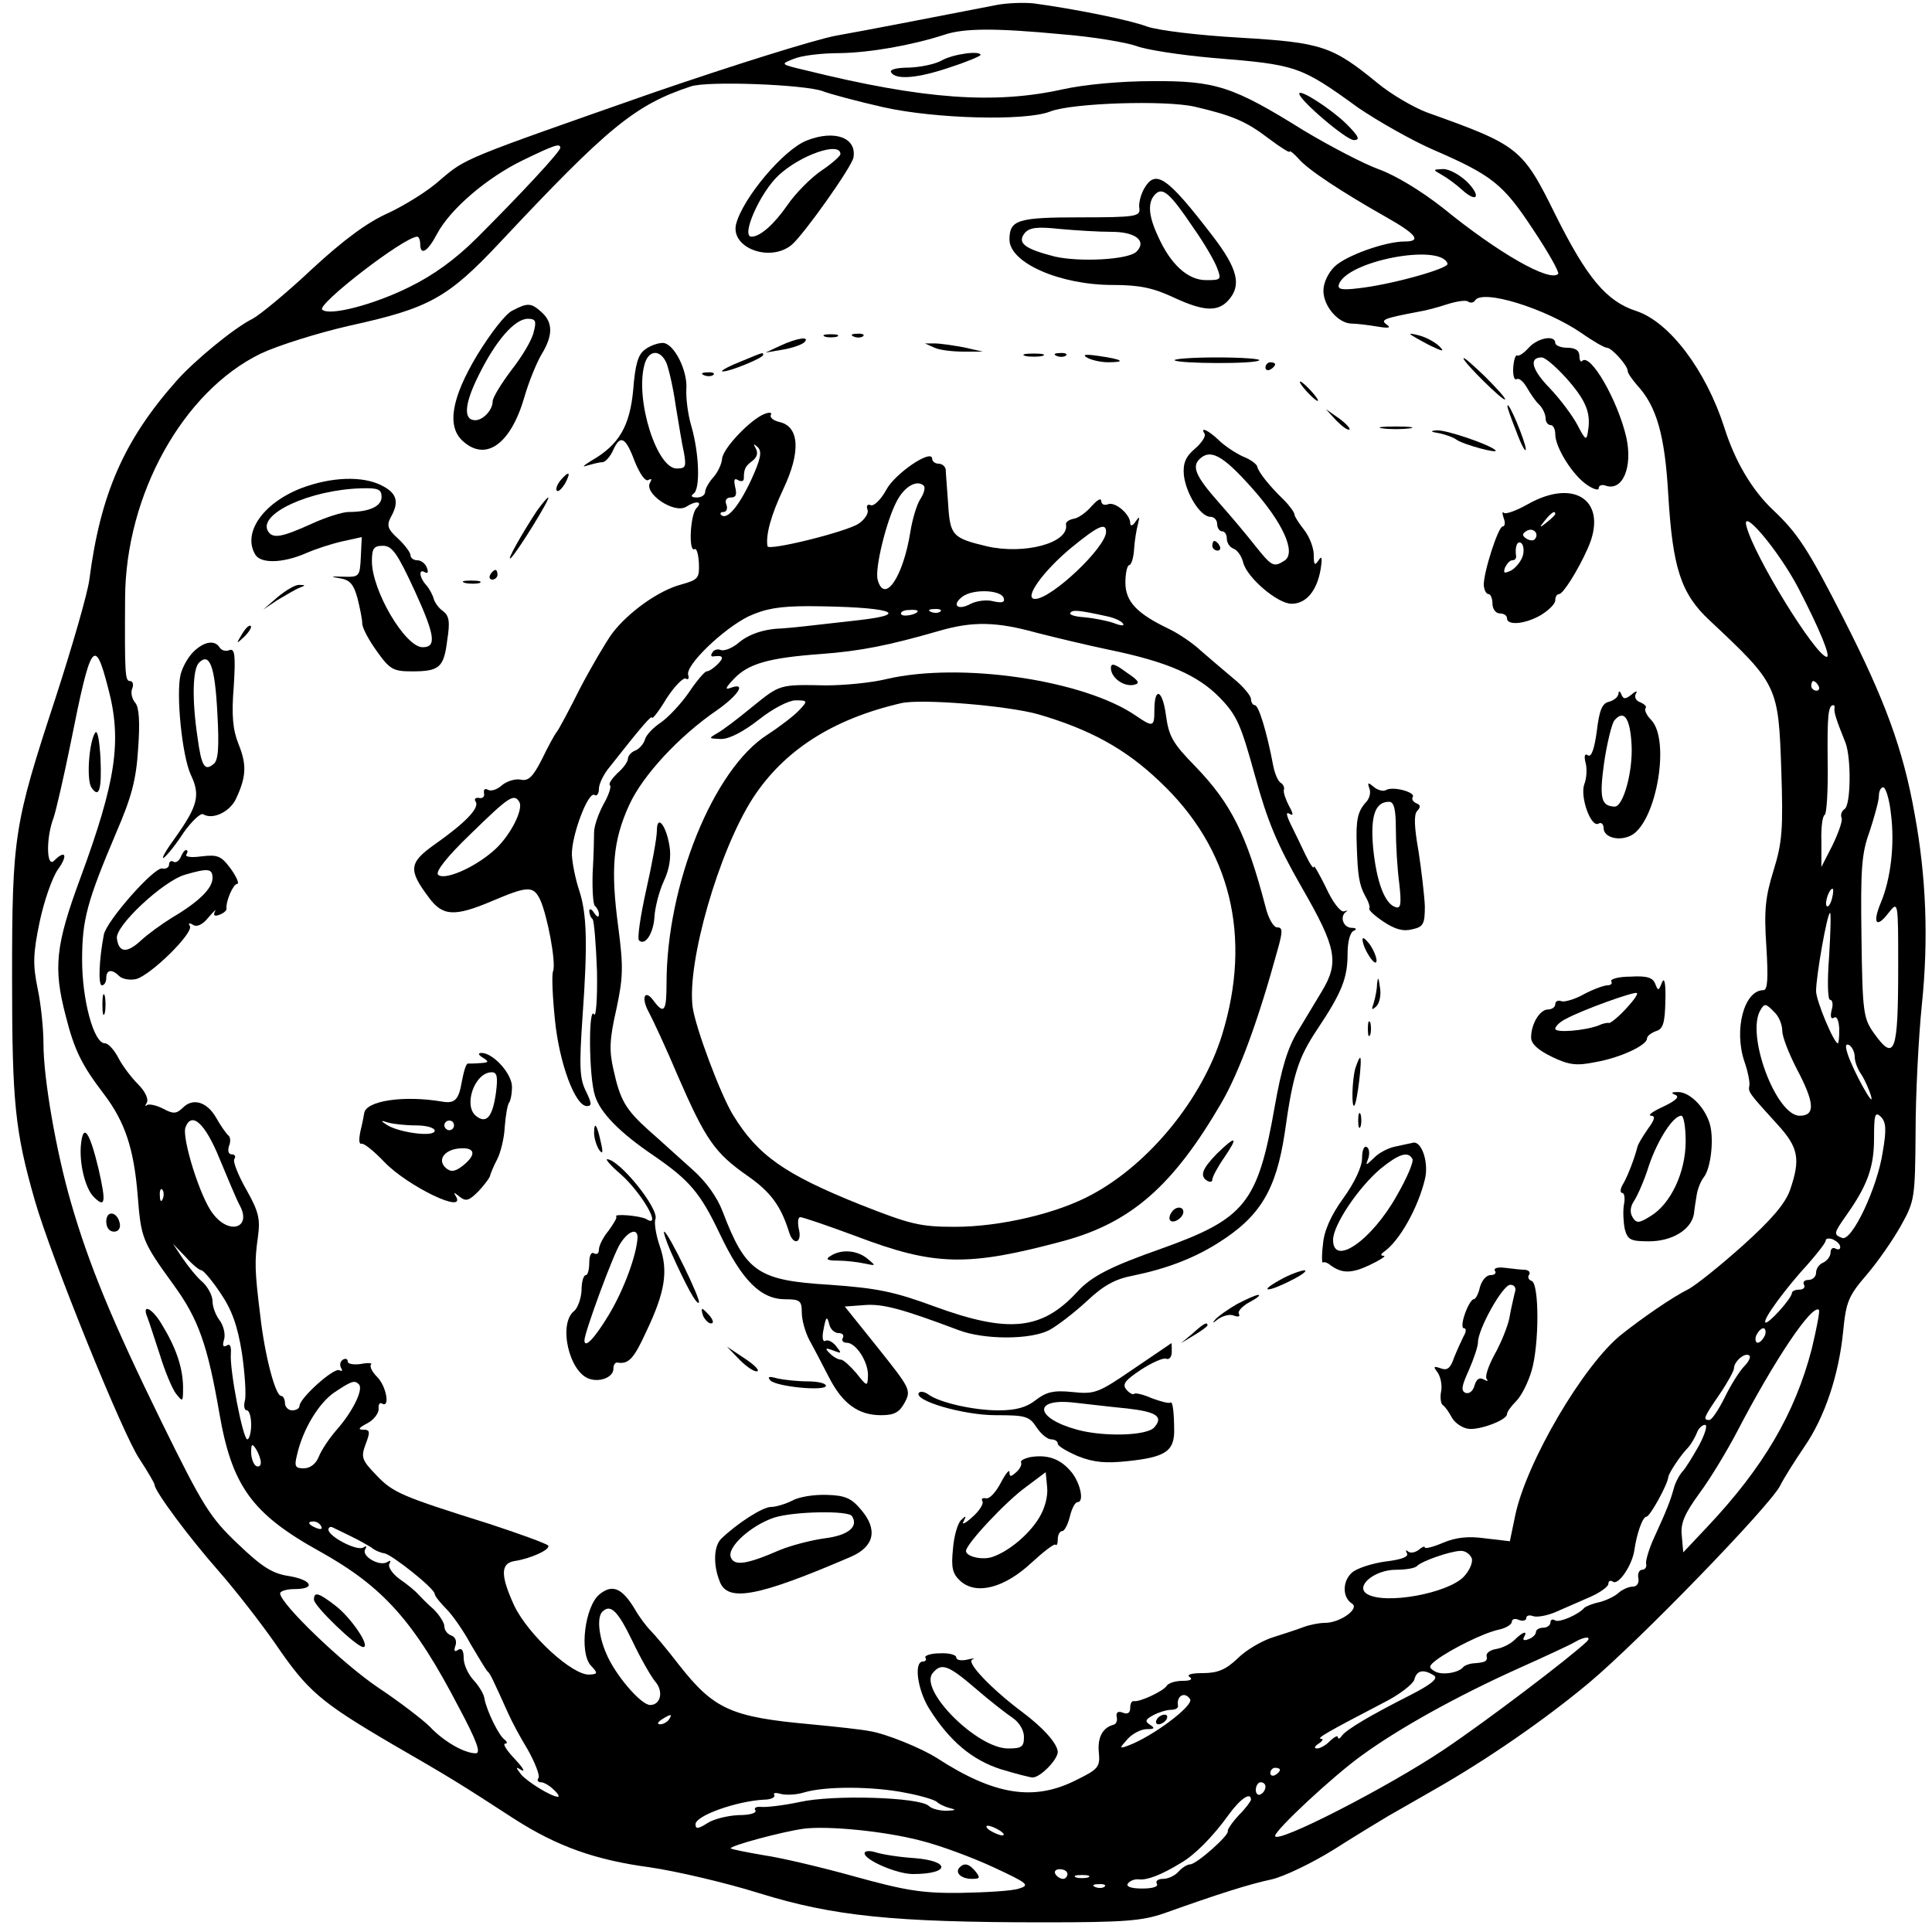 <?xml version="1.0" standalone="no"?>
<!DOCTYPE svg PUBLIC "-//W3C//DTD SVG 20010904//EN"
 "http://www.w3.org/TR/2001/REC-SVG-20010904/DTD/svg10.dtd">
<svg version="1.0" xmlns="http://www.w3.org/2000/svg"
 width="400pt" height="400pt" viewBox="0 0 400 400"
 preserveAspectRatio="xMidYMid meet">
<g transform="translate(0,400) scale(0.1,-0.1)"
fill="#000000" stroke="none">
<path d="M2065 3990 c-155 -30 -262 -51 -335 -64 -46 -9 -215 -62 -375 -117
-397 -139 -390 -136 -443 -181 -25 -23 -74 -53 -108 -69 -43 -19 -92 -55 -158
-116 -52 -49 -108 -95 -123 -103 -37 -18 -120 -86 -158 -129 -108 -122 -157
-233 -180 -411 -4 -30 -36 -140 -70 -245 -86 -262 -90 -285 -90 -580 0 -258 6
-317 47 -460 33 -116 183 -487 217 -536 17 -26 31 -50 31 -53 0 -13 72 -110
133 -179 35 -40 87 -107 117 -150 67 -98 92 -120 242 -208 123 -71 139 -81
253 -155 89 -57 168 -85 280 -100 55 -8 158 -32 228 -54 152 -47 276 -60 588
-60 168 0 204 3 250 19 112 40 175 60 222 70 26 6 84 34 129 62 44 28 95 59
112 69 17 10 60 34 96 55 109 62 229 145 320 221 106 89 372 364 395 407 9 18
32 54 51 82 42 61 71 148 80 238 6 62 11 74 49 118 23 27 55 73 71 102 28 50
29 57 30 192 0 77 6 196 13 265 14 135 9 265 -15 395 -24 135 -62 237 -147
404 -74 145 -95 177 -147 226 -43 41 -78 100 -100 170 -38 118 -113 218 -182
241 -62 20 -102 68 -167 198 -69 140 -76 145 -266 213 -27 10 -74 37 -103 61
-94 77 -116 84 -285 94 -87 5 -169 15 -192 23 -37 14 -153 37 -235 48 -19 2
-53 1 -75 -3z m134 -61 c64 -5 133 -17 153 -24 20 -8 92 -19 160 -25 172 -14
180 -16 300 -103 41 -28 110 -67 153 -86 125 -54 147 -72 209 -166 32 -48 55
-89 52 -92 -17 -18 -124 43 -238 136 -46 36 -97 67 -132 80 -31 11 -102 48
-157 81 -146 91 -182 103 -314 102 -65 0 -140 -7 -185 -17 -140 -31 -287 -21
-530 39 -55 13 -55 13 -27 24 16 7 58 12 95 12 63 1 149 16 217 38 41 14 107
14 244 1z m-495 -118 c16 -6 72 -21 125 -33 107 -24 294 -29 345 -9 45 18 240
24 300 10 77 -18 106 -30 153 -66 24 -18 43 -30 43 -27 0 3 8 -3 18 -14 19
-23 91 -70 181 -121 64 -36 75 -51 39 -51 -40 0 -121 -29 -145 -52 -13 -13
-23 -33 -23 -50 0 -32 31 -68 59 -68 10 0 34 -3 52 -6 24 -4 30 -3 20 4 -14
10 -6 13 68 27 13 2 39 9 57 15 19 6 38 9 43 6 5 -4 12 -3 15 2 15 24 145 -16
221 -68 24 -17 47 -30 52 -30 10 0 43 -37 43 -48 0 -5 9 -17 19 -29 41 -44 58
-104 65 -228 9 -150 26 -204 85 -259 142 -133 143 -136 149 -311 4 -121 2
-149 -16 -207 -17 -55 -20 -82 -15 -157 4 -65 3 -91 -6 -91 -40 0 -62 -82 -39
-149 7 -20 11 -42 10 -48 -3 -14 -2 -15 58 -81 44 -48 48 -72 26 -136 -10 -28
-38 -61 -98 -115 -47 -42 -98 -83 -114 -91 -32 -16 -93 -58 -137 -93 -78 -62
-197 -264 -220 -375 l-11 -53 -51 6 c-35 5 -61 2 -87 -9 -21 -9 -38 -13 -38
-10 0 4 -6 1 -13 -5 -8 -6 -18 -7 -22 -3 -5 4 -5 2 -2 -4 4 -7 -11 -13 -45
-17 -28 -4 -59 -14 -69 -23 -20 -18 -20 -51 0 -64 17 -10 -24 -40 -56 -40 -12
0 -32 -4 -45 -9 -13 -5 -41 -14 -63 -21 -22 -7 -55 -26 -72 -43 -25 -24 -42
-31 -73 -31 -23 0 -34 -3 -27 -8 7 -5 2 -8 -15 -8 -15 0 -30 -5 -33 -11 -8
-11 -55 -33 -67 -31 -5 1 -8 -5 -8 -14 0 -10 -5 -14 -15 -10 -10 4 -15 1 -13
-9 2 -7 -1 -15 -7 -16 -22 -6 -33 -26 -30 -57 3 -30 -1 -35 -46 -57 -88 -45
-170 -32 -289 45 -31 20 -106 51 -140 56 -14 3 -68 9 -121 14 -166 15 -201 31
-274 124 -23 30 -49 61 -58 70 -9 9 -24 29 -33 45 -26 43 -46 52 -73 30 -30
-25 -42 -120 -18 -147 15 -16 15 -18 -2 -19 -35 -3 -127 82 -156 142 -29 63
-29 88 0 93 34 5 75 24 70 32 -3 4 -58 24 -122 45 -181 57 -199 64 -234 101
-30 31 -32 37 -22 64 10 26 9 30 -5 30 -12 0 -9 4 8 13 14 7 24 21 24 30 -1 9
2 14 7 11 17 -10 9 36 -10 55 -11 11 -16 22 -13 26 4 3 -6 4 -21 1 -15 -2 -27
0 -27 5 0 6 -5 7 -10 4 -6 -4 -7 -11 -4 -17 4 -6 2 -8 -3 -5 -11 7 -83 -58
-83 -74 0 -5 -7 -9 -15 -9 -8 0 -15 7 -15 15 0 8 -4 15 -8 15 -12 0 -34 85
-43 165 -12 96 -12 114 -5 164 5 37 2 52 -24 98 -17 30 -28 58 -25 63 4 6 1
10 -5 10 -7 0 -9 7 -6 17 4 9 3 19 -1 22 -4 3 -16 20 -25 36 -19 34 -49 43
-70 21 -13 -12 -19 -13 -41 -1 -14 7 -29 10 -33 7 -4 -4 -4 -1 0 5 4 8 -4 24
-18 38 -14 14 -33 39 -41 55 -9 17 -21 30 -28 30 -23 0 -47 90 -47 172 0 84
10 121 71 265 31 72 41 108 45 173 4 55 2 86 -6 95 -7 8 -10 22 -6 30 3 8 1
15 -5 15 -10 0 -11 14 -10 172 1 214 120 428 281 506 36 17 119 43 185 58 164
36 202 57 310 172 224 239 280 285 395 323 34 12 238 4 274 -10z m-544 -117
c0 -8 -81 -95 -172 -186 -45 -45 -91 -78 -140 -102 -74 -37 -167 -61 -181 -47
-11 11 170 151 197 151 3 0 6 -7 6 -15 0 -25 15 -17 35 21 27 51 103 116 177
152 66 32 78 36 78 26z m1837 -240 c3 -10 -119 -44 -186 -51 -33 -4 -42 -2
-39 8 16 49 211 86 225 43z m726 -671 c44 -85 68 -143 59 -143 -23 2 -150 208
-166 270 -12 43 66 -49 107 -127z m-3499 -208 c29 -109 16 -193 -58 -394 -51
-138 -56 -185 -30 -284 18 -72 34 -103 79 -162 44 -58 62 -113 70 -209 7 -90
9 -96 75 -187 51 -70 70 -125 94 -264 26 -151 67 -209 208 -287 131 -73 195
-144 288 -323 38 -71 46 -95 35 -95 -24 0 -67 25 -95 55 -14 14 -62 51 -107
81 -73 49 -203 174 -203 195 0 5 14 9 30 9 45 0 36 19 -12 27 -34 5 -56 19
-106 67 -57 54 -72 78 -157 251 -103 210 -151 327 -188 455 -31 107 -57 257
-57 329 0 30 -5 81 -12 114 -10 49 -10 71 4 138 9 43 26 92 38 109 21 29 16
42 -8 18 -16 -16 -17 48 -1 89 5 15 21 84 35 153 42 211 50 224 78 115z m3541
5 c3 -5 1 -10 -4 -10 -6 0 -11 5 -11 10 0 6 2 10 4 10 3 0 8 -4 11 -10z m33
-47 c-1 -8 4 -24 23 -71 12 -32 11 -129 -2 -137 -6 -4 -9 -12 -6 -19 2 -6 -7
-31 -19 -56 l-23 -45 0 52 c-1 28 2 54 7 56 4 3 7 52 6 109 -1 97 1 118 12
118 2 0 3 -3 2 -7z m117 -218 c8 -62 0 -134 -21 -184 -18 -43 -9 -54 16 -21
20 25 20 25 20 -112 0 -178 -7 -198 -51 -136 -21 30 -23 43 -25 197 -2 142 0
174 17 220 10 31 19 63 19 73 0 10 4 18 9 18 5 0 13 -25 16 -55z m-122 -175
c-3 -12 -8 -19 -11 -16 -5 6 5 36 12 36 2 0 2 -9 -1 -20z m-6 -120 c-4 -51 -3
-90 2 -90 5 0 7 -10 3 -22 -3 -13 -1 -19 5 -15 6 4 10 -6 11 -23 0 -17 -1 -30
-3 -30 -8 0 -45 88 -45 108 0 31 23 162 29 162 2 0 1 -40 -2 -90z m-113 -116
c9 -8 16 -26 16 -38 0 -13 14 -48 30 -79 37 -70 39 -97 6 -97 -49 0 -112 169
-81 219 8 14 11 14 29 -5z m166 -92 c0 -10 6 -26 14 -37 7 -11 16 -31 20 -45
8 -29 -38 54 -49 89 -5 16 -4 21 4 17 6 -4 11 -15 11 -24z m58 -197 c-11 -74
-64 -186 -84 -178 -18 7 -18 9 8 46 44 62 58 100 58 160 0 50 2 56 14 45 11
-11 12 -27 4 -73z m-3443 -15 c17 -41 35 -84 41 -95 26 -47 -21 -63 -55 -18
-26 32 -65 157 -57 179 13 34 41 8 71 -66z m-118 -82 c-3 -8 -6 -5 -6 6 -1 11
2 17 5 13 3 -3 4 -12 1 -19z m3473 -100 c0 -5 -4 -6 -10 -3 -5 3 -10 0 -10 -8
0 -8 -7 -17 -15 -21 -8 -3 -15 -12 -15 -21 0 -8 -7 -15 -16 -15 -8 0 -12 -4
-9 -10 3 -5 -1 -10 -9 -10 -9 0 -16 -3 -16 -7 -1 -12 -50 -66 -55 -61 -6 6 43
72 90 123 19 22 35 42 35 47 0 4 7 5 15 2 8 -4 15 -10 15 -16z m-3393 -48 c4
0 22 -21 40 -48 23 -34 35 -67 44 -124 6 -42 9 -86 6 -98 -3 -11 -1 -20 4 -20
5 0 9 -13 9 -30 0 -16 -4 -30 -8 -30 -9 0 -37 144 -34 178 1 15 -2 21 -9 16
-7 -4 -9 0 -5 13 3 10 -1 28 -9 39 -8 10 -15 28 -15 40 0 11 -9 29 -21 40 -12
10 -30 33 -41 49 l-20 30 26 -27 c14 -16 29 -28 33 -28z m3334 -163 c-35 -134
-100 -245 -217 -369 l-49 -52 -3 34 c-3 26 5 45 37 89 23 31 57 88 77 126 78
150 156 266 170 253 2 -3 -5 -39 -15 -81z m-97 28 c-4 -8 -10 -15 -15 -15 -4
0 -6 7 -3 15 4 8 10 15 15 15 4 0 6 -7 3 -15z m-43 -64 c-9 -9 -28 -39 -40
-64 -13 -26 -27 -47 -32 -47 -14 0 -12 5 21 53 17 25 30 49 30 54 0 14 22 33
31 27 5 -2 0 -13 -10 -23z m-2868 -37 c10 -10 -12 -55 -44 -92 -17 -19 -34
-45 -39 -58 -6 -15 -18 -24 -31 -24 -18 0 -20 4 -14 28 12 53 45 107 77 129
36 24 42 26 51 17z m2775 -126 c-13 -23 -28 -48 -35 -55 -6 -7 -15 -23 -18
-36 -7 -25 -14 -43 -41 -102 -10 -22 -17 -46 -16 -52 2 -7 -2 -13 -8 -13 -6 0
-10 -8 -8 -17 2 -11 -3 -18 -12 -18 -8 0 -21 -6 -28 -12 -7 -7 -25 -16 -40
-20 -15 -3 -29 -9 -32 -12 -12 -14 -52 -31 -60 -26 -6 4 -10 1 -10 -4 0 -6 -7
-11 -15 -11 -8 0 -15 -4 -15 -9 0 -5 -7 -12 -16 -15 -8 -3 -12 -2 -9 4 9 15
-2 12 -19 -5 -8 -8 -25 -17 -38 -19 -13 -2 -22 -9 -20 -15 2 -11 -3 -13 -30
-15 -7 -1 -15 -4 -18 -7 -10 -13 -46 -18 -60 -9 -13 8 -12 11 5 24 30 22 96
55 128 62 15 3 27 11 27 16 0 6 7 8 15 4 8 -3 15 -1 15 4 0 5 6 7 14 4 8 -3
30 1 48 9 18 8 50 22 71 31 20 9 37 21 37 27 0 6 4 8 10 4 11 -7 40 35 44 67
5 34 17 68 25 68 7 0 44 67 45 82 1 8 25 45 42 62 5 6 13 19 17 29 3 9 11 17
17 17 6 0 0 -19 -12 -42z m-2978 -36 c0 -7 -4 -10 -10 -7 -5 3 -10 16 -10 28
0 18 2 19 10 7 5 -8 10 -21 10 -28z m125 -132 c3 -6 -1 -7 -9 -4 -18 7 -21 14
-7 14 6 0 13 -4 16 -10z m60 -20 c17 -8 36 -19 44 -24 7 -6 19 -11 27 -12 16
-3 104 -73 104 -84 0 -4 11 -18 24 -31 13 -13 36 -46 51 -74 16 -27 31 -52 34
-55 6 -5 10 -14 43 -87 7 -16 25 -50 41 -76 15 -27 25 -53 22 -58 -4 -5 -1 -9
5 -9 6 0 18 -7 26 -15 9 -8 13 -15 9 -15 -13 0 -62 30 -76 46 -12 16 -12 17 1
9 8 -4 2 6 -14 23 -17 18 -26 32 -20 32 5 0 4 4 -1 8 -12 8 -37 59 -42 85 -1
10 -12 27 -23 39 -11 12 -20 32 -20 45 0 16 -4 22 -12 17 -7 -5 -9 -2 -5 9 3
9 0 18 -9 21 -8 3 -14 11 -14 19 0 7 -10 23 -22 35 -13 11 -27 26 -33 32 -5 6
-22 20 -38 31 -15 11 -24 25 -21 31 4 7 2 8 -4 4 -16 -10 -54 12 -46 26 4 7 3
8 -4 4 -13 -8 -72 23 -72 37 0 4 3 7 8 5 4 -2 21 -10 37 -18z m2322 -46 c3 -8
-4 -25 -16 -38 -33 -35 -164 -59 -201 -36 -25 16 16 50 60 50 20 0 40 3 44 8
10 10 67 30 89 31 10 1 20 -6 24 -15z m-1738 -171 c18 -38 40 -76 48 -85 17
-20 11 -48 -11 -48 -19 0 -73 63 -91 107 -16 37 -19 75 -8 86 17 17 32 2 62
-60z m1976 -2 c-36 -34 -207 -164 -295 -223 -116 -78 -350 -198 -350 -179 0
12 120 124 180 167 77 56 196 122 320 178 58 26 112 51 120 56 20 12 37 13 25
1z m-316 -70 c9 -6 -5 -18 -50 -41 -81 -41 -132 -71 -141 -84 -4 -6 -8 -7 -8
-3 0 5 -7 1 -16 -7 -8 -9 -21 -16 -27 -16 -7 0 -6 4 3 10 8 5 11 10 5 10 -10
1 13 14 130 75 32 16 60 38 63 47 5 20 19 23 41 9z m-505 -49 c8 -13 -77 -77
-128 -96 -19 -7 -19 -6 -1 14 10 11 28 20 39 20 16 0 18 2 7 9 -11 7 -10 11 7
20 11 6 28 11 36 11 9 0 15 3 15 8 -4 21 14 31 25 14z m-1079 -42 c-3 -5 -12
-10 -18 -10 -7 0 -6 4 3 10 19 12 23 12 15 0z m1265 -104 c0 -3 -4 -8 -10 -11
-5 -3 -10 -1 -10 4 0 6 5 11 10 11 6 0 10 -2 10 -4z m-30 -35 c0 -6 -4 -13
-10 -16 -5 -3 -10 1 -10 9 0 9 5 16 10 16 6 0 10 -4 10 -9z m-744 -13 c32 -6
61 -15 64 -19 3 -3 14 -9 25 -12 16 -4 15 -5 -5 -6 -15 0 -31 4 -37 10 -18 18
-198 24 -268 8 -33 -7 -68 -11 -79 -10 -10 1 -16 -2 -12 -7 3 -6 -12 -10 -35
-10 -22 -1 -52 -8 -65 -17 -19 -12 -24 -12 -24 -2 0 18 85 48 142 51 14 0 24
5 21 10 -3 4 3 5 13 2 11 -3 33 -2 49 3 43 13 142 13 211 -1z m714 -14 c0 -3
-11 -18 -25 -32 -14 -15 -24 -30 -23 -33 4 -8 -65 -69 -78 -69 -6 0 -17 -7
-24 -15 -7 -8 -21 -15 -32 -15 -10 0 -16 -4 -13 -10 4 -6 -8 -10 -30 -10 -23
0 -34 4 -30 10 4 6 14 10 23 9 17 -2 46 9 87 34 28 16 66 54 99 100 24 33 46
48 46 31z m-683 -85 c40 -10 107 -35 150 -55 71 -33 76 -37 53 -44 -14 -5 -68
-8 -121 -9 -80 -1 -115 5 -220 34 -68 19 -153 39 -188 44 -35 6 -65 12 -68 14
-4 5 107 35 152 41 50 6 166 -5 242 -25z m163 21 c8 -5 11 -10 5 -10 -5 0 -17
5 -25 10 -8 5 -10 10 -5 10 6 0 17 -5 25 -10z m140 -90 c0 -5 -4 -10 -9 -10
-6 0 -13 5 -16 10 -3 6 1 10 9 10 9 0 16 -4 16 -10z m43 -7 c-7 -2 -19 -2 -25
0 -7 3 -2 5 12 5 14 0 19 -2 13 -5z m34 -19 c-3 -3 -12 -4 -19 -1 -8 3 -5 6 6
6 11 1 17 -2 13 -5z"/>
<path d="M1950 3875 c-14 -8 -44 -14 -68 -15 -26 0 -41 -4 -37 -10 10 -16 56
-12 123 11 34 11 62 23 62 25 0 10 -57 2 -80 -11z"/>
<path d="M2690 3806 c0 -13 97 -96 113 -96 14 0 10 8 -16 34 -32 31 -97 73
-97 62z"/>
<path d="M2985 3638 c11 -6 30 -20 42 -31 32 -29 40 -13 10 17 -15 14 -36 26
-49 26 -22 -1 -22 -1 -3 -12z"/>
<path d="M1670 3709 c-48 -19 -132 -119 -146 -173 -12 -49 70 -80 115 -43 25
21 125 162 128 181 7 41 -39 58 -97 35z m70 -28 c0 -4 -18 -20 -39 -34 -22
-15 -54 -47 -71 -72 -27 -39 -56 -65 -74 -65 -23 0 18 92 56 127 45 42 128 71
128 44z"/>
<path d="M2368 3608 c-7 -13 -11 -31 -9 -40 2 -16 -9 -18 -121 -18 -131 0
-148 -5 -148 -46 0 -48 104 -94 214 -94 55 0 83 -6 124 -25 64 -30 93 -31 115
-7 28 31 20 65 -32 133 -96 125 -119 140 -143 97z m103 -80 c22 -31 44 -69 49
-83 9 -24 8 -25 -23 -25 -38 0 -74 33 -100 92 -20 43 -21 70 -5 86 15 15 30 3
79 -70z m-169 -8 c49 0 73 -19 51 -41 -17 -17 -119 -22 -170 -10 -62 16 -78
28 -61 49 10 11 26 13 72 8 32 -3 81 -6 108 -6z"/>
<path d="M1061 3357 c-14 -6 -46 -48 -73 -92 -54 -90 -63 -148 -30 -178 48
-44 100 -6 128 92 9 31 25 70 35 87 24 39 24 66 1 87 -22 20 -29 21 -61 4z
m44 -44 c-3 -16 -24 -51 -46 -79 -21 -28 -39 -57 -39 -65 0 -18 -20 -39 -36
-39 -25 0 -23 33 7 93 36 73 75 117 102 117 16 0 18 -5 12 -27z"/>
<path d="M1708 3303 c6 -2 18 -2 25 0 6 3 1 5 -13 5 -14 0 -19 -2 -12 -5z"/>
<path d="M1768 3303 c7 -3 16 -2 19 1 4 3 -2 6 -13 5 -11 0 -14 -3 -6 -6z"/>
<path d="M2920 3308 c3 -3 21 -13 40 -23 27 -13 32 -14 20 -2 -8 8 -26 18 -40
22 -14 4 -23 5 -20 3z"/>
<path d="M1615 3284 l-30 -14 35 6 c19 3 39 10 45 15 14 14 -16 9 -50 -7z"/>
<path d="M3165 3280 c-10 -11 -20 -18 -24 -16 -3 2 -7 -9 -8 -25 -1 -16 2 -27
7 -24 5 3 14 -5 21 -17 7 -12 18 -29 26 -36 7 -7 13 -20 13 -28 0 -8 5 -14 10
-14 6 0 10 -9 10 -19 0 -28 37 -86 66 -105 13 -9 24 -12 24 -7 0 6 6 8 13 6
36 -14 58 37 44 100 -18 77 -74 174 -91 158 -3 -4 -6 1 -6 10 0 11 -8 17 -25
17 -14 0 -25 5 -25 10 0 17 -36 11 -55 -10z m77 -62 c41 -46 52 -72 46 -109
-3 -22 -5 -22 -22 11 -10 19 -36 54 -58 77 -37 38 -43 63 -16 63 7 0 29 -19
50 -42z"/>
<path d="M1335 3276 c-14 -10 -20 -31 -24 -83 -7 -75 -29 -114 -87 -147 -16
-10 -20 -14 -9 -10 11 3 25 7 32 7 6 0 16 11 22 24 15 34 26 29 45 -22 11 -27
22 -42 28 -39 7 4 8 2 4 -5 -14 -22 50 -66 75 -50 20 13 35 11 21 -3 -13 -13
-17 -92 -4 -85 4 3 8 -10 9 -29 1 -31 -1 -34 -36 -44 -47 -12 -111 -58 -144
-102 -13 -18 -43 -69 -66 -113 -22 -44 -44 -85 -48 -90 -5 -6 -19 -32 -31 -57
-19 -37 -28 -46 -45 -42 -11 2 -29 -4 -38 -12 -10 -9 -23 -13 -29 -9 -6 3 -9
1 -8 -7 2 -7 -3 -12 -10 -10 -8 1 -11 -2 -7 -8 8 -13 -22 -44 -86 -89 -52 -37
-54 -52 -12 -108 29 -40 53 -42 133 -8 73 31 84 31 98 3 15 -32 34 -132 27
-149 -3 -8 -1 -53 4 -101 9 -90 42 -178 66 -178 11 0 10 6 -2 31 -13 26 -14
51 -7 153 11 153 9 215 -7 263 -7 21 -14 54 -15 73 -1 40 34 133 47 124 5 -3
9 3 9 13 0 10 10 31 23 46 66 84 87 108 87 101 0 -4 14 13 30 40 17 26 35 44
40 41 5 -3 7 0 5 7 -8 19 72 96 125 122 35 16 64 21 125 21 165 -1 218 -16
103 -29 -104 -12 -142 -16 -158 -17 -38 -1 -70 -12 -91 -30 -13 -11 -29 -17
-36 -15 -7 3 -15 1 -18 -5 -4 -5 -3 -9 2 -8 20 3 23 -2 9 -16 -8 -8 -18 -15
-23 -15 -4 0 -21 -20 -37 -44 -16 -23 -42 -51 -58 -62 -15 -10 -31 -26 -33
-36 -3 -9 -12 -19 -20 -22 -8 -3 -15 -11 -15 -17 0 -6 -10 -20 -22 -30 -11
-11 -19 -22 -15 -25 3 -3 -3 -21 -14 -40 -10 -19 -19 -44 -19 -57 0 -12 -1
-50 -3 -85 -1 -35 1 -66 5 -68 4 -3 8 -11 8 -17 0 -7 -4 -6 -10 3 -5 8 -10 10
-10 4 0 -6 3 -14 7 -17 3 -4 7 -52 9 -108 1 -56 -2 -96 -6 -89 -12 19 -11
-131 2 -169 11 -35 51 -76 122 -124 74 -51 96 -77 136 -161 46 -97 85 -136
136 -136 30 0 34 -3 34 -27 0 -16 7 -41 16 -58 9 -16 27 -51 40 -76 28 -55 61
-79 108 -79 28 0 38 6 49 26 14 26 11 30 -55 113 l-69 86 41 3 c38 3 78 -8
195 -52 53 -20 148 -20 187 0 17 9 52 36 78 60 35 33 59 46 96 53 68 14 124
35 175 67 88 55 121 110 139 229 17 122 28 155 68 215 50 75 62 105 62 155 0
25 5 45 13 48 7 3 5 6 -5 6 -18 1 -25 25 -10 34 4 2 1 2 -6 0 -7 -1 -23 19
-37 50 -14 28 -25 48 -25 42 0 -5 -8 6 -17 25 -9 19 -23 48 -31 64 -9 19 -10
26 -2 21 8 -5 8 0 -1 16 -7 13 -12 28 -11 33 2 5 -1 12 -6 15 -6 3 -13 20 -16
36 -13 69 -30 125 -38 125 -4 0 -8 6 -8 13 0 6 -16 26 -36 42 -20 17 -51 43
-68 58 -17 16 -47 36 -66 45 -67 32 -90 57 -90 96 0 20 4 36 8 36 4 0 9 15 10
33 1 17 5 41 8 52 4 16 3 17 -5 5 -6 -9 -11 -10 -11 -3 0 18 -31 45 -46 39 -8
-3 -14 0 -14 7 -1 7 -9 1 -20 -11 -11 -13 -28 -25 -37 -26 -10 -2 -17 -7 -16
-12 7 -38 -86 -63 -164 -45 -71 17 -76 22 -80 88 -2 32 -5 64 -5 71 -1 6 -7
12 -15 12 -7 0 -13 5 -13 10 0 22 -77 -30 -95 -64 -11 -20 -25 -34 -32 -32 -7
3 -10 -1 -7 -9 3 -7 -5 -20 -18 -29 -25 -17 -187 -57 -189 -47 -4 23 7 64 33
119 36 76 33 128 -7 138 -14 3 -22 10 -19 15 3 5 -3 6 -13 2 -29 -11 -87 -72
-88 -93 -1 -11 -9 -28 -18 -38 -9 -10 -17 -24 -17 -30 0 -7 -8 -12 -17 -12
-11 0 -14 3 -7 8 14 9 12 83 -5 141 -7 24 -11 57 -10 75 3 39 -26 96 -49 96
-10 0 -27 -6 -37 -14z m45 -28 c5 -13 14 -52 19 -88 6 -36 13 -80 17 -97 5
-29 4 -33 -15 -33 -41 0 -86 141 -67 214 8 32 33 34 46 4z m176 -240 c-26 -56
-51 -86 -63 -74 -3 3 -1 6 5 6 6 0 9 7 6 15 -4 9 0 15 9 15 11 0 13 6 9 22 -3
14 -2 19 6 14 7 -4 12 -2 12 3 0 20 3 26 18 37 9 7 12 16 7 25 -6 11 -5 11 4
3 9 -9 6 -24 -13 -66z m357 -14 c3 -4 0 -16 -8 -28 -7 -11 -16 -41 -20 -66
-15 -95 -54 -152 -68 -100 -6 23 18 121 39 161 16 32 43 47 57 33z m377 -95
c0 -32 -113 -139 -147 -139 -25 0 17 58 75 106 55 45 72 53 72 33z m-212 -137
c3 -9 -3 -11 -21 -7 -14 4 -35 1 -47 -5 -27 -15 -41 -3 -17 15 22 16 79 14 85
-3z m-178 -27 c0 -7 -30 -13 -34 -7 -3 4 4 9 15 9 10 1 19 0 19 -2z m47 -1
c-3 -3 -12 -4 -19 -1 -8 3 -5 6 6 6 11 1 17 -2 13 -5z m345 -10 c15 -3 30 -10
33 -15 4 -5 -4 -5 -19 1 -14 5 -41 10 -60 12 -19 1 -33 5 -30 9 4 7 17 6 76
-7z m-146 -34 c39 -10 106 -26 149 -35 122 -25 185 -53 230 -99 36 -37 44 -56
73 -161 26 -95 46 -143 97 -232 72 -125 78 -155 42 -215 -12 -20 -35 -58 -50
-83 -21 -34 -34 -77 -48 -157 -35 -199 -61 -231 -234 -293 -105 -37 -145 -57
-175 -90 -73 -79 -142 -86 -295 -30 -84 31 -119 38 -217 45 -149 9 -174 26
-222 152 -11 29 -34 62 -64 88 -26 23 -65 59 -88 79 -49 44 -60 63 -74 127 -9
39 -8 63 6 124 14 66 15 87 4 171 -16 120 -11 179 23 253 28 61 103 142 182
196 44 31 61 58 28 46 -13 -5 -11 0 6 18 30 32 72 44 181 52 82 6 141 18 245
48 69 20 118 19 201 -4z m-1071 -350 c10 -16 -21 -75 -55 -103 -42 -36 -101
-60 -113 -48 -6 6 18 37 68 85 78 76 89 84 100 66z m661 -1100 c8 0 12 -4 9
-10 -3 -5 0 -10 8 -10 20 0 46 -42 44 -70 -1 -21 -2 -21 -24 7 -13 15 -27 28
-32 28 -6 0 -16 6 -23 13 -11 11 -9 12 7 6 18 -7 18 -6 6 9 -7 9 -17 14 -22
11 -5 -3 -7 5 -5 18 6 33 8 35 13 16 2 -10 11 -18 19 -18z"/>
<path d="M2300 2617 c0 -20 26 -39 47 -35 14 3 12 8 -15 26 -24 18 -32 20 -32
9z"/>
<path d="M1835 2594 c-33 -8 -89 -13 -125 -13 -97 2 -95 2 -152 -44 -29 -24
-62 -49 -73 -55 -19 -11 -18 -11 8 -12 17 0 46 15 78 40 29 23 62 40 76 40 25
0 26 -1 8 -20 -10 -11 -40 -34 -66 -51 -112 -71 -209 -311 -209 -515 0 -57 -5
-65 -26 -37 -19 27 -28 8 -10 -24 8 -15 36 -75 60 -132 57 -131 76 -158 143
-205 49 -34 70 -63 87 -118 9 -28 27 -21 20 7 -3 14 -2 25 3 25 5 0 58 -18
117 -40 161 -61 229 -63 429 -9 139 38 226 114 326 286 37 64 76 170 116 316
11 39 11 47 -1 47 -7 0 -18 18 -24 43 -39 149 -71 213 -144 289 -48 49 -56 63
-62 107 -7 53 -24 61 -24 10 0 -34 -3 -35 -38 -11 -107 74 -363 112 -517 76z
m315 -73 c106 -31 180 -71 251 -139 147 -138 192 -321 129 -525 -41 -132 -150
-266 -269 -330 -71 -39 -190 -67 -284 -67 -72 0 -92 5 -196 46 -157 63 -212
102 -263 185 -26 42 -78 181 -84 224 -12 93 54 323 125 433 64 98 164 163 306
196 41 10 222 -5 285 -23z"/>
<path d="M1360 2280 c0 -14 -10 -69 -22 -122 -12 -54 -19 -101 -15 -105 13
-12 30 15 32 49 1 18 9 51 19 73 12 25 16 51 12 74 -7 43 -26 66 -26 31z"/>
<path d="M2519 1611 c-30 -31 -36 -46 -19 -56 6 -3 10 -2 10 3 0 5 11 26 25
46 30 44 24 46 -16 7z"/>
<path d="M2425 1489 c-4 -6 -5 -13 -2 -16 7 -7 27 6 27 18 0 12 -17 12 -25 -2z"/>
<path d="M1720 1400 c-12 -7 -8 -10 15 -10 17 0 41 -3 55 -6 24 -5 24 -5 6 10
-22 18 -54 20 -76 6z"/>
<path d="M1935 3280 c11 -5 38 -8 60 -8 l40 0 -40 9 c-22 4 -49 8 -60 8 l-20
0 20 -9z"/>
<path d="M1530 3250 c-25 -10 -40 -19 -34 -19 14 -1 84 28 84 34 0 6 3 7 -50
-15z"/>
<path d="M2123 3263 c9 -2 25 -2 35 0 9 3 1 5 -18 5 -19 0 -27 -2 -17 -5z"/>
<path d="M2188 3263 c7 -3 16 -2 19 1 4 3 -2 6 -13 5 -11 0 -14 -3 -6 -6z"/>
<path d="M2250 3260 c8 -5 28 -10 44 -10 39 0 30 6 -19 13 -27 4 -35 3 -25 -3z"/>
<path d="M2432 3254 c8 -7 167 -8 175 0 4 3 -36 6 -87 6 -51 0 -91 -3 -88 -6z"/>
<path d="M3030 3258 c0 -8 82 -89 86 -85 2 2 -17 23 -41 47 -25 24 -45 42 -45
38z"/>
<path d="M2620 3239 c0 -5 5 -7 10 -4 6 3 10 8 10 11 0 2 -4 4 -10 4 -5 0 -10
-5 -10 -11z"/>
<path d="M1458 3223 c7 -3 16 -2 19 1 4 3 -2 6 -13 5 -11 0 -14 -3 -6 -6z"/>
<path d="M2705 3190 c10 -11 20 -20 23 -20 3 0 -3 9 -13 20 -10 11 -20 20 -23
20 -3 0 3 -9 13 -20z"/>
<path d="M3121 3160 c-1 -3 8 -27 19 -55 10 -27 19 -43 19 -35 0 14 -36 101
-38 90z"/>
<path d="M2767 3129 c12 -12 24 -21 27 -18 2 2 -8 13 -22 23 l-27 19 22 -24z"/>
<path d="M2863 3113 c15 -2 39 -2 55 0 15 2 2 4 -28 4 -30 0 -43 -2 -27 -4z"/>
<path d="M2494 3102 c3 -5 -6 -19 -20 -31 -19 -16 -25 -30 -23 -54 4 -38 34
-87 55 -87 8 0 14 -7 14 -15 0 -8 5 -15 10 -15 6 0 10 -7 10 -15 0 -9 6 -18
14 -21 8 -3 17 -16 20 -29 8 -31 71 -85 100 -85 30 0 52 26 60 70 4 25 3 31
-4 20 -8 -12 -10 -10 -10 11 0 15 -9 38 -20 52 -11 14 -20 28 -20 32 0 4 -10
18 -22 30 -30 29 -53 58 -55 69 -1 5 -14 15 -30 21 -15 7 -38 22 -50 34 -22
21 -39 28 -29 13z m95 -109 c67 -74 96 -138 70 -154 -22 -14 -26 -12 -61 32
-18 23 -51 62 -74 88 -47 53 -57 74 -41 90 22 22 47 10 106 -56z"/>
<path d="M2980 3103 c14 -3 30 -9 35 -13 13 -10 90 -31 81 -22 -13 12 -101 42
-121 41 -15 -1 -14 -3 5 -6z"/>
<path d="M1160 3005 c-7 -9 -10 -18 -7 -21 3 -3 10 4 17 15 13 25 8 27 -10 6z"/>
<path d="M623 2989 c-79 -31 -122 -93 -94 -138 12 -18 56 -17 103 3 20 9 54
20 76 25 l41 9 -2 -42 c-2 -40 -3 -41 -37 -40 -25 1 -27 0 -8 -3 22 -3 30 -12
38 -41 5 -20 10 -44 10 -53 0 -9 14 -35 30 -57 27 -38 34 -42 73 -42 57 0 66
8 73 65 6 38 4 50 -9 60 -9 6 -17 18 -19 25 -2 8 -9 21 -15 28 -15 16 -17 36
-3 27 6 -3 7 1 4 9 -3 9 -12 16 -20 16 -8 0 -14 5 -14 10 0 6 -12 22 -26 35
-21 19 -24 27 -15 44 18 32 13 50 -19 66 -39 20 -104 18 -167 -6z m167 -18 c0
-19 -25 -31 -68 -31 -13 0 -48 -11 -78 -25 -60 -27 -79 -31 -89 -15 -22 36 87
86 193 89 35 1 42 -2 42 -18z m69 -195 c42 -92 45 -116 16 -116 -36 0 -105
117 -105 178 0 27 4 32 23 32 19 0 30 -16 66 -94z"/>
<path d="M3163 2956 c-23 -13 -45 -21 -49 -18 -4 4 -4 -1 -1 -10 4 -10 3 -18
-2 -18 -9 0 -40 -96 -39 -122 1 -10 5 -18 10 -18 4 0 8 -9 8 -20 0 -11 7 -20
15 -20 8 0 15 -4 15 -10 0 -16 39 -12 71 7 16 10 29 23 29 30 0 7 3 13 8 13 8
0 39 49 59 94 44 97 -25 148 -124 92z m57 -20 c0 -2 -8 -10 -17 -17 -16 -13
-17 -12 -4 4 13 16 21 21 21 13z m-43 -53 c-3 -3 -11 -2 -17 2 -9 6 -9 10 1
16 14 8 27 -7 16 -18z m-24 -33 c-3 -11 -14 -25 -24 -31 -15 -7 -17 -6 -13 6
4 8 10 15 15 15 5 0 8 3 8 8 -3 19 2 33 10 28 5 -3 7 -15 4 -26z"/>
<path d="M1112 2943 c-31 -47 -66 -109 -54 -98 13 12 83 125 77 125 -2 0 -12
-12 -23 -27z"/>
<path d="M2510 2870 c0 -5 5 -10 11 -10 5 0 7 5 4 10 -3 6 -8 10 -11 10 -2 0
-4 -4 -4 -10z"/>
<path d="M1015 2810 c-3 -5 -1 -10 4 -10 6 0 11 5 11 10 0 6 -2 10 -4 10 -3 0
-8 -4 -11 -10z"/>
<path d="M963 2793 c9 -2 23 -2 30 0 6 3 -1 5 -18 5 -16 0 -22 -2 -12 -5z"/>
<path d="M575 2764 l-30 -26 30 20 c17 10 37 22 45 25 13 5 13 6 0 6 -8 1 -28
-11 -45 -25z"/>
<path d="M501 2687 c-13 -21 -12 -21 5 -5 10 10 16 20 13 22 -3 3 -11 -5 -18
-17z"/>
<path d="M400 2650 c-11 -11 -22 -31 -26 -46 -10 -41 3 -169 21 -208 20 -42
15 -64 -32 -130 -19 -26 -30 -45 -24 -42 6 4 25 27 41 52 17 24 36 42 41 38
20 -12 56 6 68 33 21 45 22 70 5 112 -12 30 -15 60 -10 120 4 65 2 79 -9 75
-7 -3 -16 -1 -20 5 -10 17 -33 13 -55 -9z m50 -126 c4 -71 2 -99 -8 -106 -18
-15 -25 -5 -33 55 -12 80 -10 142 3 155 22 22 33 -7 38 -104z"/>
<path d="M3351 2564 c-1 -7 -9 -14 -20 -17 -14 -3 -20 -18 -25 -61 -5 -36 -11
-54 -18 -50 -7 5 -9 -1 -5 -16 3 -12 2 -32 -3 -44 -9 -26 14 -91 30 -81 5 3
10 -1 10 -9 0 -21 35 -29 60 -14 50 32 78 195 39 237 -10 10 -15 21 -12 25 3
3 -2 8 -11 12 -9 3 -13 11 -9 18 4 6 0 6 -9 -2 -13 -10 -17 -10 -21 0 -3 8 -6
8 -6 2z m27 -106 c3 -55 -17 -128 -35 -128 -28 1 -32 17 -22 90 6 41 16 81 21
88 20 24 33 6 36 -50z"/>
<path d="M2835 2368 c4 -9 0 -22 -7 -29 -17 -19 -21 -36 -19 -89 2 -64 5 -82
18 -106 7 -12 10 -23 8 -25 -2 -3 11 -15 29 -27 24 -16 41 -21 60 -16 23 5 26
11 26 48 -1 22 -7 74 -13 113 -9 51 -10 76 -3 84 8 8 7 13 -2 16 -6 3 -10 8
-7 13 6 10 -42 23 -56 14 -5 -3 -17 0 -25 7 -12 10 -13 9 -9 -3z m55 -85 c0
-32 3 -82 7 -112 5 -44 3 -53 -8 -49 -22 7 -39 52 -46 122 -6 67 4 96 33 96
10 0 14 -15 14 -57z"/>
<path d="M374 2225 c-4 -8 -10 -12 -15 -9 -5 3 -9 0 -9 -6 0 -6 -7 -10 -14 -8
-17 3 -115 -108 -121 -137 -10 -52 -12 -105 -4 -105 5 0 9 7 9 15 0 18 12 19
27 4 6 -6 22 -9 35 -6 30 8 120 96 111 110 -4 6 -1 7 7 2 8 -5 20 1 32 16 11
13 17 18 13 12 -4 -8 -1 -11 9 -7 9 3 15 9 15 12 -2 16 14 52 22 52 5 0 -1 14
-13 31 -20 27 -27 30 -61 26 -21 -3 -35 -1 -31 4 3 5 3 9 -1 9 -3 0 -8 -7 -11
-15z m66 -43 c0 -21 -28 -49 -84 -82 -21 -13 -50 -34 -64 -47 -29 -27 -46 -26
-50 4 -4 26 96 119 141 132 48 14 57 13 57 -7z"/>
<path d="M2821 2055 c0 -18 28 -61 29 -44 0 8 -7 24 -15 35 -8 10 -14 15 -14
9z"/>
<path d="M2851 1963 c0 -12 -4 -30 -7 -40 -5 -14 -4 -15 5 -7 7 6 11 24 8 40
-3 21 -4 23 -6 7z"/>
<path d="M3336 1968 c3 -4 -1 -8 -8 -8 -7 0 -29 -8 -48 -18 -19 -11 -41 -17
-47 -15 -7 3 -13 0 -13 -6 0 -6 -7 -11 -15 -11 -17 0 -35 -30 -35 -58 0 -13
14 -26 43 -40 35 -17 51 -19 90 -11 52 9 107 35 107 49 0 5 8 11 18 15 15 4
19 16 20 63 1 36 -2 50 -7 38 -7 -18 -8 -18 -14 -3 -5 13 -17 17 -51 15 -25 0
-43 -5 -40 -10z m29 -58 c-15 -16 -31 -29 -34 -28 -3 1 -13 -1 -21 -5 -29 -11
-90 -16 -90 -7 0 5 10 15 23 21 33 18 141 57 146 53 3 -2 -8 -17 -24 -34z"/>
<path d="M212 1920 c0 -19 2 -27 5 -17 2 9 2 25 0 35 -3 9 -5 1 -5 -18z"/>
<path d="M2832 1870 c0 -14 2 -19 5 -12 2 6 2 18 0 25 -3 6 -5 1 -5 -13z"/>
<path d="M1000 1810 c13 -8 12 -10 -5 -11 -11 -1 -23 -1 -26 -1 -4 1 -9 -17
-13 -38 -6 -36 -14 -45 -39 -41 -81 14 -160 2 -163 -24 -1 -6 -4 -22 -8 -38
-3 -15 -3 -26 2 -25 5 2 26 -15 48 -38 48 -50 170 -109 148 -71 -6 9 -4 9 8
-1 13 -10 19 -8 39 12 13 14 24 29 24 33 1 4 7 19 14 32 7 13 15 44 16 68 2
25 6 47 9 50 3 4 6 18 6 33 0 27 -39 70 -63 70 -8 0 -7 -4 3 -10z m27 -71 c-7
-52 -20 -67 -42 -49 -26 22 -2 90 33 90 11 0 13 -9 9 -41z m-166 -69 c22 0 39
-5 39 -11 0 -14 -74 -4 -99 12 -14 9 -13 10 2 5 10 -3 36 -6 58 -6z m79 0 c0
-5 -4 -10 -10 -10 -5 0 -10 5 -10 10 0 6 5 10 10 10 6 0 10 -4 10 -10z m20
-82 c-17 -14 -26 -15 -36 -7 -19 16 -6 37 24 41 35 4 40 -11 12 -34z"/>
<path d="M2806 1788 c-7 -26 -8 -83 -2 -77 6 6 17 99 12 99 -2 0 -6 -10 -10
-22z"/>
<path d="M3469 1733 c9 -4 0 -12 -25 -24 -22 -10 -33 -18 -26 -19 10 0 8 -8
-6 -27 -11 -16 -21 -32 -22 -38 -5 -20 -20 -61 -30 -77 -6 -10 -6 -18 -1 -18
4 0 6 -11 3 -25 -2 -13 -1 -36 2 -50 6 -22 12 -25 50 -25 48 0 87 24 93 56 1
10 4 29 6 41 2 12 8 27 14 35 16 19 23 87 11 117 -12 33 -42 61 -65 60 -13 0
-14 -2 -4 -6z m21 -96 c0 -64 -31 -130 -73 -155 -24 -15 -29 -15 -37 -2 -6 10
-5 22 4 35 7 11 21 43 30 72 18 53 50 103 67 103 5 0 9 -24 9 -53z"/>
<path d="M2812 1680 c0 -14 2 -19 5 -12 2 6 2 18 0 25 -3 6 -5 1 -5 -13z"/>
<path d="M1230 1654 c0 -10 5 -26 10 -34 8 -11 9 -7 4 15 -8 37 -14 45 -14 19z"/>
<path d="M2925 1634 c-6 -1 -22 -5 -37 -8 -15 -3 -35 -14 -44 -24 -17 -16 -17
-16 -11 0 3 10 2 20 -3 23 -6 4 -10 -7 -10 -23 0 -17 -15 -50 -39 -83 -26 -36
-40 -68 -42 -96 -3 -23 -2 -40 0 -37 2 2 9 0 15 -5 24 -18 44 -18 82 0 21 10
35 19 29 19 -7 0 -7 3 0 8 33 23 71 92 85 150 9 35 -7 81 -25 76z m-1 -33 c4
-5 -11 -40 -33 -78 -52 -92 -131 -146 -131 -90 0 31 53 109 98 147 38 31 57
37 66 21z"/>
<path d="M1285 1569 c44 -39 87 -114 53 -93 -12 7 -69 12 -62 5 2 -2 -6 -15
-16 -29 -11 -13 -20 -31 -20 -39 0 -8 -4 -11 -10 -8 -6 4 -10 -5 -10 -19 0
-14 -3 -26 -7 -26 -5 0 -9 -14 -9 -32 -1 -17 -8 -36 -15 -42 -34 -26 -11 -128
32 -141 22 -7 49 4 49 21 0 8 3 13 8 13 23 -4 34 7 60 64 39 82 46 125 28 177
-8 23 -12 49 -9 56 8 21 -74 123 -100 124 -4 0 8 -14 28 -31z m35 -131 c-2
-37 -29 -110 -60 -161 -29 -48 -50 -70 -50 -52 0 16 60 179 74 200 17 27 36
33 36 13z"/>
<path d="M1389 1408 c31 -69 53 -110 58 -105 5 5 -64 147 -72 147 -2 0 4 -19
14 -42z"/>
<path d="M3095 1369 c4 -5 -1 -9 -9 -9 -9 0 -18 -11 -22 -25 -3 -14 -9 -25
-13 -25 -4 0 -12 -13 -18 -30 -6 -17 -7 -30 -2 -30 5 0 5 -7 -1 -17 -5 -10
-14 -30 -20 -45 -7 -21 -14 -26 -27 -21 -15 5 -16 4 -7 -8 6 -8 10 -25 8 -38
-3 -14 -1 -27 3 -30 5 -3 13 -15 19 -26 6 -11 21 -21 33 -23 23 -4 81 18 81
30 0 5 9 17 19 27 11 11 25 39 32 63 16 54 16 181 0 186 -6 2 -9 8 -5 13 3 5
-1 9 -8 10 -7 0 -25 2 -41 4 -15 2 -25 0 -22 -6z m41 -46 c-2 -10 -8 -33 -11
-52 -4 -19 -18 -53 -31 -76 -13 -24 -20 -46 -16 -50 4 -5 1 -5 -6 -1 -9 5 -15
1 -19 -12 -3 -12 -11 -18 -18 -16 -11 4 -9 14 6 47 10 23 19 49 19 58 0 27 51
119 67 119 9 0 13 -7 9 -17z"/>
<path d="M2650 1350 c-47 -26 -25 -26 25 0 22 11 33 20 25 20 -8 -1 -31 -9
-50 -20z"/>
<path d="M2561 1300 c-19 -11 -39 -25 -45 -32 -7 -8 -5 -8 6 1 10 7 25 11 33
7 9 -3 13 -2 10 4 -3 5 7 16 22 24 15 8 24 15 18 15 -5 0 -25 -9 -44 -19z"/>
<path d="M1456 1275 c4 -8 11 -15 16 -15 6 0 5 6 -2 15 -7 8 -14 15 -16 15 -2
0 -1 -7 2 -15z"/>
<path d="M2469 1239 l-24 -20 28 17 c15 9 27 18 27 20 0 8 -8 4 -31 -17z"/>
<path d="M2347 1166 c-73 -50 -80 -53 -127 -48 -39 4 -54 0 -76 -17 -19 -15
-41 -21 -77 -21 -51 0 -122 16 -145 33 -7 5 -15 7 -19 4 -15 -16 91 -47 158
-47 62 0 70 -2 85 -25 9 -14 23 -25 30 -25 8 0 14 -4 14 -9 0 -5 19 -16 42
-26 33 -13 58 -15 104 -10 75 8 94 20 95 60 0 40 -3 66 -8 61 -3 -2 -19 2 -38
9 -18 8 -35 12 -37 9 -3 -2 -10 2 -16 9 -9 11 -3 19 30 41 23 15 46 25 52 23
7 -3 12 4 12 14 0 11 0 19 -1 18 0 0 -35 -24 -78 -53z m-14 -82 c62 -7 76 -17
57 -39 -15 -18 -106 -20 -160 -5 -88 24 -92 66 -6 56 28 -3 77 -9 109 -12z"/>
<path d="M1531 1185 c15 -15 31 -26 37 -24 5 2 -7 14 -27 27 l-36 24 26 -27z"/>
<path d="M1595 1142 c12 -13 115 -23 115 -11 0 5 -17 9 -37 9 -21 0 -49 3 -63
6 -18 5 -22 4 -15 -4z"/>
<path d="M2132 983 c-12 -3 -20 -7 -18 -11 2 -4 -2 -13 -10 -20 -11 -10 -14
-10 -14 0 0 7 -8 -3 -18 -22 -10 -19 -23 -34 -31 -32 -7 1 -10 -1 -7 -6 3 -5
-6 -20 -21 -33 -14 -13 -23 -17 -18 -9 6 12 5 13 -5 3 -7 -6 -15 -33 -17 -60
-4 -39 -1 -51 15 -66 33 -30 91 -15 147 37 25 23 47 40 50 38 3 -3 5 2 5 11 0
9 4 17 9 17 5 0 12 14 16 30 4 17 11 30 16 30 15 0 5 44 -16 66 -22 25 -49 33
-83 27z m19 -126 c-20 -33 -61 -68 -95 -80 -21 -8 -56 0 -56 12 0 14 83 103
125 133 l40 30 3 -31 c2 -19 -5 -45 -17 -64z"/>
<path d="M1640 893 c-14 -7 -34 -13 -44 -13 -17 0 -70 -34 -103 -66 -15 -15
-17 -53 -3 -88 16 -44 79 -32 272 51 48 21 56 56 21 97 -20 24 -33 30 -71 31
-26 1 -58 -4 -72 -12z m124 -32 c14 -22 -8 -40 -57 -46 -29 -4 -70 -15 -92
-24 -69 -30 -95 -34 -102 -15 -8 21 42 66 90 82 41 13 154 15 161 3z"/>
<path d="M1916 568 c3 -4 0 -8 -5 -8 -20 0 -11 -60 13 -98 42 -67 89 -106 148
-125 30 -9 60 -17 66 -17 16 0 52 37 52 53 -1 17 -29 49 -73 82 -63 47 -117
103 -104 109 7 3 2 3 -10 0 -13 -3 -23 -1 -23 4 0 6 -15 10 -34 9 -19 0 -33
-5 -30 -9z m104 -64 c30 -26 65 -53 77 -61 13 -9 23 -25 23 -39 0 -21 -5 -24
-33 -24 -64 0 -185 121 -156 156 18 22 32 17 89 -32z"/>
<path d="M197 2483 c-13 -20 -18 -97 -8 -113 16 -24 22 -6 19 61 -2 35 -6 59
-11 52z"/>
<path d="M168 1634 c-5 -40 8 -94 26 -112 24 -24 26 -12 10 58 -18 75 -31 95
-36 54z"/>
<path d="M220 1471 c0 -12 6 -21 16 -21 9 0 14 7 12 17 -5 25 -28 28 -28 4z"/>
<path d="M305 1273 c4 -10 15 -45 26 -78 10 -33 25 -69 33 -80 15 -19 15 -18
15 15 -1 39 -14 79 -44 128 -20 34 -42 44 -30 15z"/>
<path d="M650 688 c0 -13 88 -98 102 -98 16 0 -25 61 -58 86 -35 27 -44 29
-44 12z"/>
<path d="M2395 440 c-3 -5 -2 -10 4 -10 5 0 13 5 16 10 3 6 2 10 -4 10 -5 0
-13 -4 -16 -10z"/>
<path d="M1790 163 c0 -14 67 -43 100 -43 77 0 79 27 3 33 -32 2 -68 8 -80 12
-13 4 -23 3 -23 -2z"/>
<path d="M1987 134 c-11 -11 3 -24 25 -24 17 0 18 2 8 15 -13 16 -23 19 -33 9z"/>
</g>
</svg>
